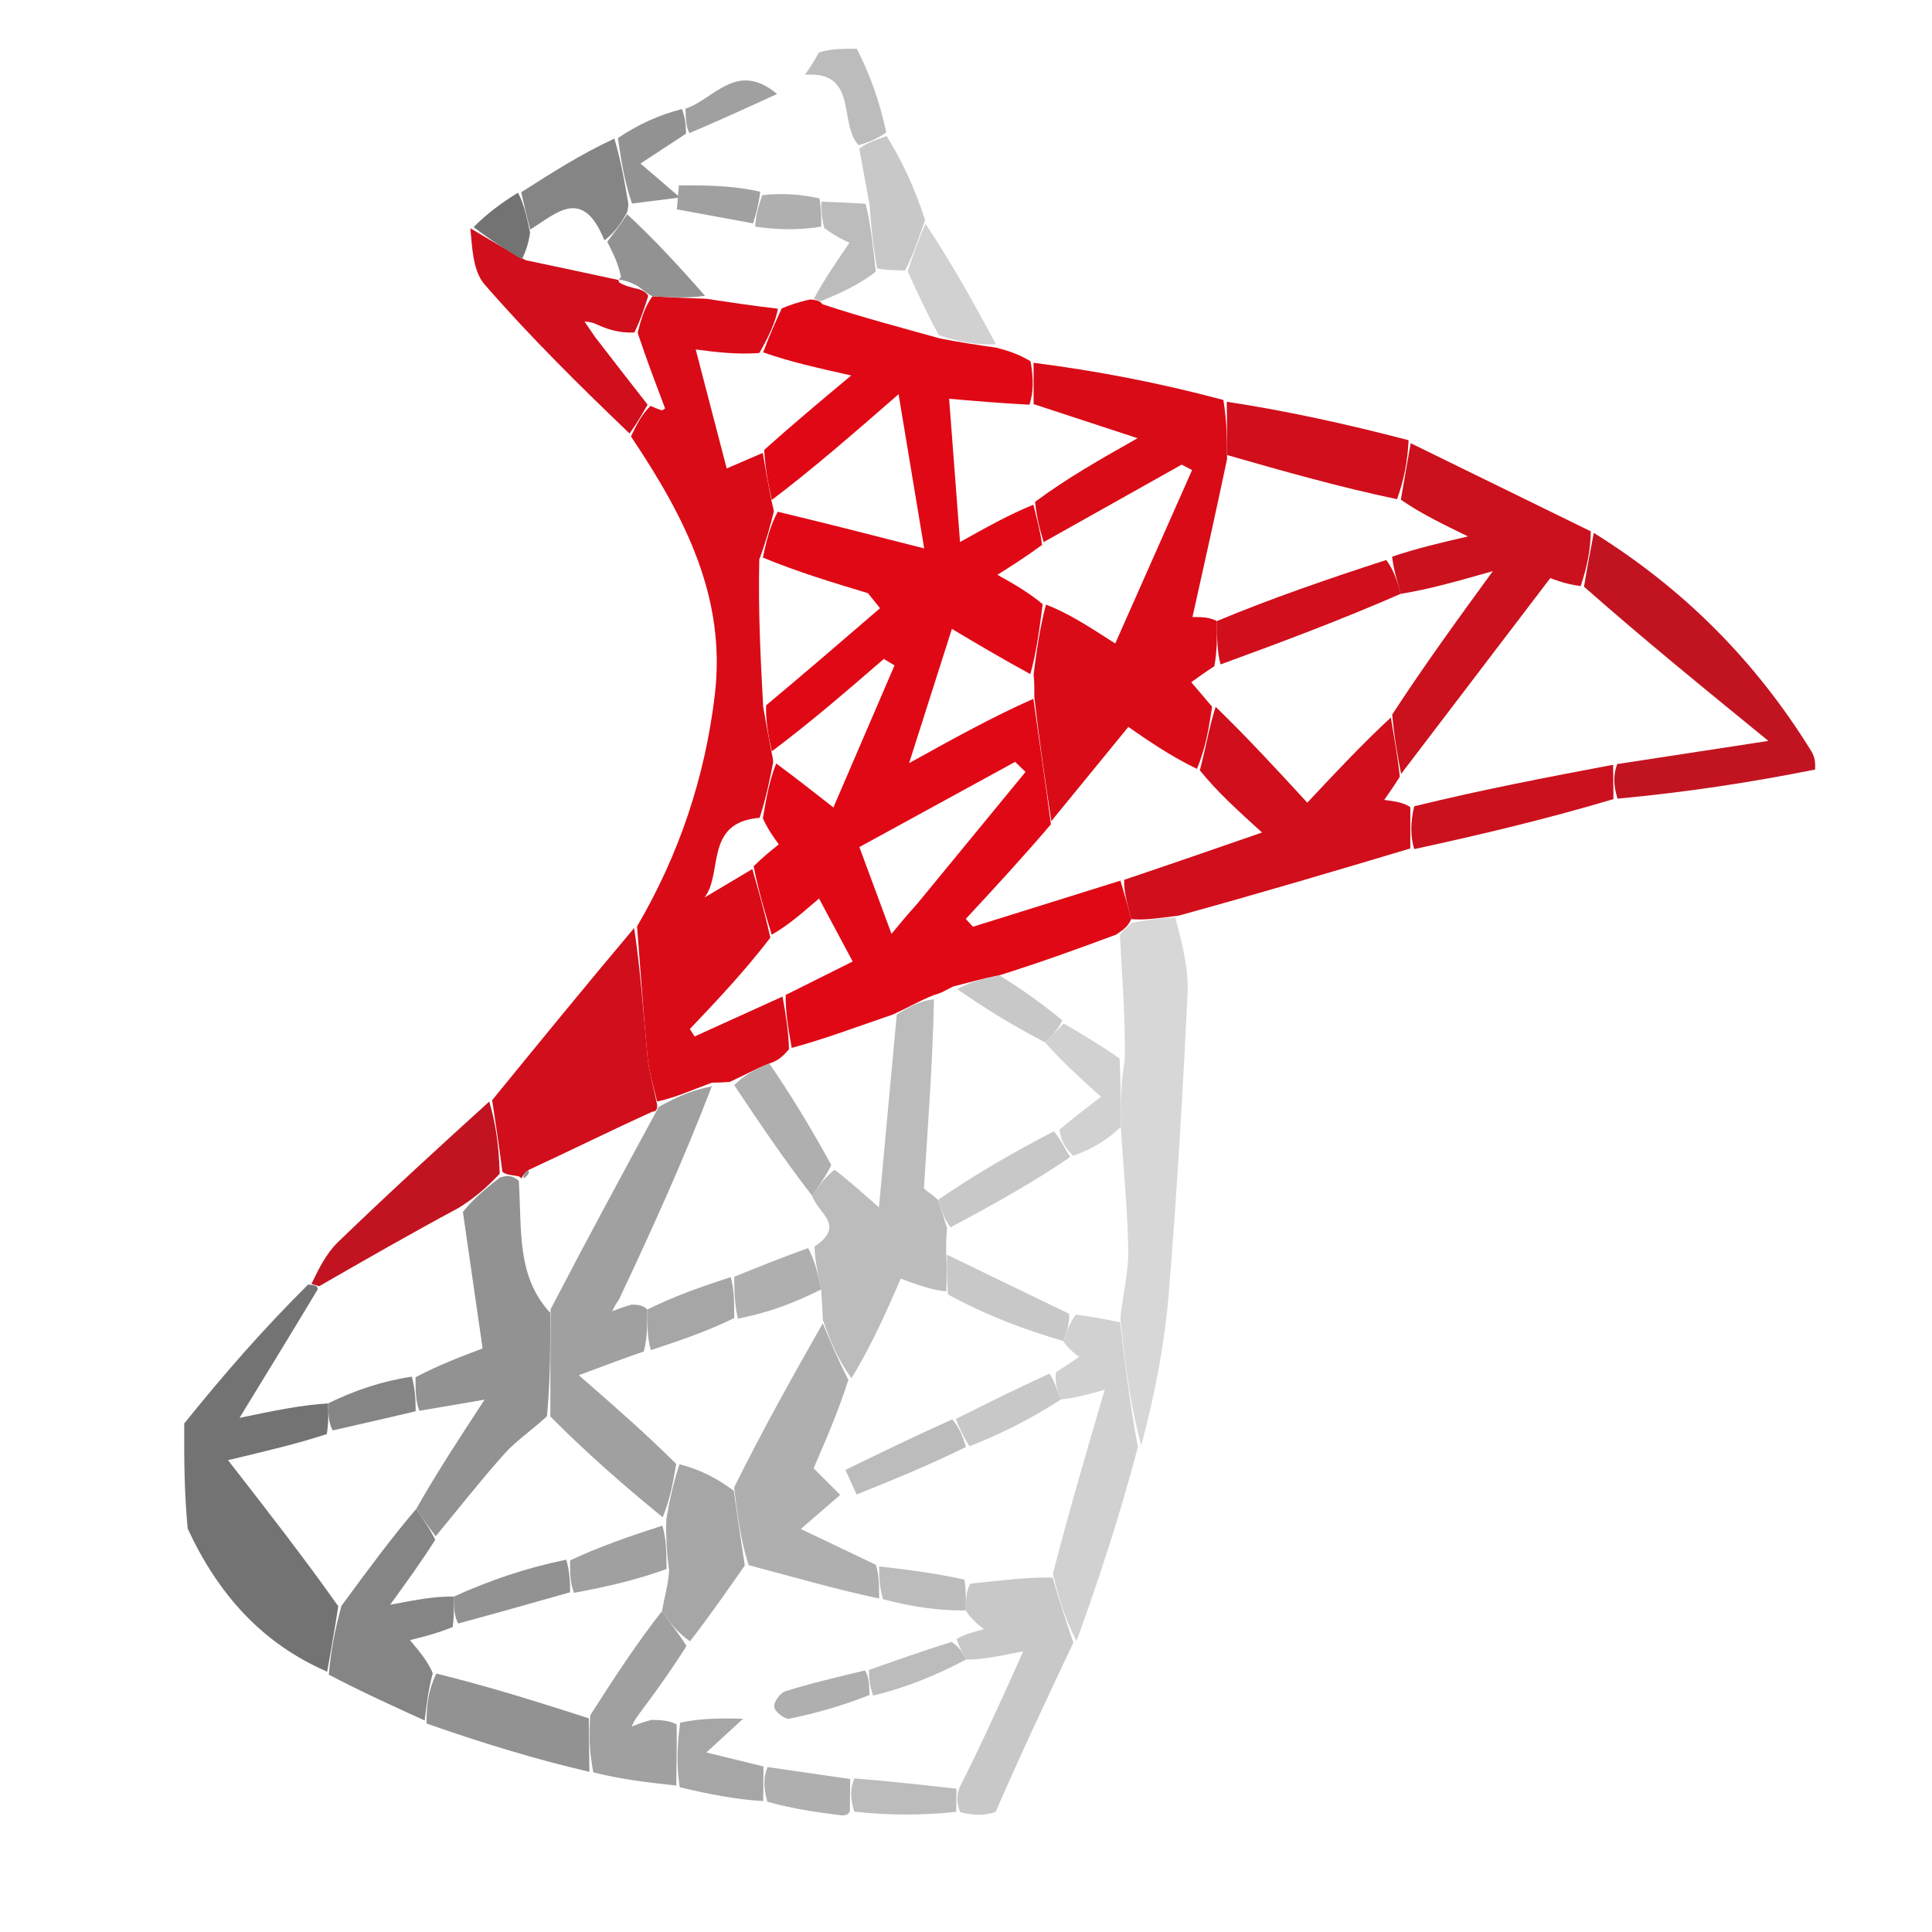 <svg width="630" height="630" viewBox='0 0 200 200'>
        <path fill='#747373' opacity='1' stroke='none'
          d='M33.87,173.054 C27.126,170.125 22.598,165.062 19.431,158.249 C19.088,154.681 19.052,151.253 19.071,147.361 C23.179,142.252 27.232,137.608 31.895,132.976 C32.683,133.042 32.861,133.095 32.9,133.457 C30.201,137.949 27.64,142.131 24.797,146.776 C28.378,146.031 31.162,145.451 33.961,145.279 C33.996,146.504 34.016,147.321 33.828,148.454 C30.828,149.435 28.039,150.099 23.604,151.155 C27.927,156.713 31.479,161.279 35.019,166.279 C34.628,168.826 34.249,170.94 33.87,173.054 z' />
        <path fill='#C21420' opacity='1' stroke='none'
          d='M164.99,55.166 C174.196,60.895 181.688,68.323 187.548,77.826 C187.88,78.448 187.928,78.891 187.904,79.663 C181.182,81.005 174.532,82.017 167.448,82.678 C167.007,81.273 167,80.221 167.411,79.097 C172.375,78.33 176.921,77.636 183.062,76.698 C175.96,70.905 169.963,66.013 163.976,60.735 C164.321,58.62 164.655,56.893 164.99,55.166 z' />
        <path fill='#C9C8C8' opacity='1' stroke='none'
          d='M111.115,170.045 C108.414,175.763 105.714,181.482 103.068,187.564 C102.015,187.945 100.909,187.962 99.398,187.599 C99.001,186.536 99.006,185.852 99.346,185.011 C101.652,180.46 103.626,176.066 105.926,170.943 C103.081,171.513 101.558,171.819 100.001,171.799 C99.608,170.968 99.248,170.462 99.033,169.652 C100.02,169.13 100.862,168.912 101.851,168.656 C101.083,168.033 100.518,167.575 99.966,166.711 C99.997,165.495 100.014,164.684 100.458,163.935 C103.574,163.627 106.263,163.257 108.967,163.304 C109.692,165.828 110.403,167.937 111.115,170.045 z' />
        <path fill='#BDBCBC' opacity='1' stroke='none'
          d='M88.699,5.05 C90.089,7.785 91.054,10.49 91.746,13.708 C90.613,14.492 89.755,14.763 88.897,15.033 C86.756,12.819 88.921,7.32 83.331,7.738 C83.779,7.087 84.227,6.436 84.775,5.43 C86.007,5.057 87.141,5.039 88.699,5.05 z' />
        <path fill='#BDBCBC' opacity='1' stroke='none'
          d='M99.012,185.168 C99.006,185.852 99.001,186.536 98.985,187.559 C95.61,187.923 92.245,187.948 88.434,187.544 C87.997,186.132 88.005,185.148 88.447,184.098 C92.258,184.41 95.635,184.789 99.012,185.168 z' />
        <path fill='#B0AFAF' opacity='1' stroke='none'
          d='M88.013,184.164 C88.005,185.148 87.997,186.132 87.979,187.482 C87.786,187.883 87.604,187.917 87.145,187.929 C84.53,187.596 82.192,187.286 79.428,186.512 C79.013,184.987 79.025,183.926 79.461,182.925 C82.595,183.378 85.304,183.771 88.013,184.164 z' />
        <path fill='#D10E1B' opacity='1' stroke='none'
          d='M145.994,87.833 C138.242,90.146 130.49,92.459 122.008,94.787 C119.909,95.042 118.541,95.282 117.114,95.145 C116.7,93.566 116.345,92.366 116.368,91.08 C121.124,89.479 125.502,87.963 130.644,86.182 C128.08,83.853 125.981,81.947 124.206,79.742 C124.846,77.348 125.161,75.254 125.845,73.172 C129.164,76.391 132.115,79.597 135.331,83.091 C138.203,80.026 141.085,76.952 143.982,74.277 C144.345,76.49 144.693,78.304 144.907,80.405 C144.321,81.34 143.867,81.988 143.294,82.805 C144.469,82.962 145.232,83.065 145.997,83.556 C145.997,85.241 145.996,86.537 145.994,87.833 z' />
        <path fill='#D7D7D7' opacity='1' stroke='none'
          d='M117.172,95.522 C118.541,95.282 119.909,95.042 121.669,94.955 C122.373,97.679 123.057,100.268 122.935,102.819 C122.444,113.136 121.839,123.453 121.002,133.747 C120.569,139.073 119.561,144.351 118.144,149.62 C116.968,145.355 116.462,141.121 115.977,136.447 C116.285,133.783 116.837,131.553 116.799,129.333 C116.728,125.258 116.309,121.188 116.025,116.665 C116.021,114.102 116.028,111.992 116.437,109.738 C116.503,105.391 116.167,101.187 115.928,96.746 C116.407,96.18 116.79,95.851 117.172,95.522 z' />
        <path fill='#D1D1D1' opacity='1' stroke='none'
          d='M115.955,136.887 C116.462,141.121 116.968,145.355 117.791,149.82 C115.995,156.603 113.883,163.154 111.443,169.875 C110.403,167.937 109.692,165.828 108.992,162.909 C110.733,156.208 112.463,150.317 114.358,143.864 C112.451,144.397 111.277,144.725 109.833,144.867 C109.378,143.843 109.194,143.005 109.313,142.036 C110.316,141.422 111.015,140.939 111.707,140.462 C111.099,139.995 110.523,139.553 110.068,138.817 C110.462,137.737 110.734,136.95 111.377,136.095 C113.149,136.314 114.552,136.6 115.955,136.887 z' />
        <path fill='#CB111D' opacity='1' stroke='none'
          d='M146.401,87.899 C145.996,86.537 145.997,85.241 146.393,83.469 C153.523,81.718 160.258,80.443 166.993,79.168 C167,80.221 167.007,81.273 167.024,82.721 C160.292,84.732 153.55,86.348 146.401,87.899 z' />
        <path fill='#E00815' opacity='1' stroke='none'
          d='M117.114,95.145 C116.79,95.851 116.407,96.18 115.542,96.75 C111.315,98.328 107.572,99.665 103.457,100.963 C101.705,101.31 100.323,101.695 98.668,102.122 C97.95,102.478 97.504,102.79 96.708,102.994 C95.184,103.593 94.01,104.302 92.462,105.01 C88.727,106.285 85.364,107.561 81.953,108.479 C81.605,106.468 81.306,104.815 81.332,102.998 C83.764,101.782 85.871,100.731 88.27,99.533 C87.041,97.235 85.954,95.201 84.785,93.015 C82.967,94.586 81.501,95.854 79.886,96.76 C79.118,94.254 78.499,92.11 78.016,89.677 C78.969,88.734 79.785,88.08 80.621,87.411 C80.067,86.647 79.514,85.882 78.972,84.712 C79.336,82.499 79.689,80.692 80.351,79.035 C82.392,80.542 84.122,81.899 86.274,83.588 C88.319,78.834 90.46,73.857 92.601,68.88 C92.231,68.658 91.862,68.437 91.492,68.215 C87.675,71.515 83.858,74.814 79.901,77.776 C79.508,76.014 79.255,74.591 79.309,73.015 C83.443,69.562 87.271,66.262 91.1,62.962 C90.684,62.443 90.268,61.924 89.852,61.406 C86.223,60.312 82.595,59.218 78.976,57.72 C79.361,55.863 79.736,54.409 80.512,52.975 C85.516,54.173 90.121,55.351 95.672,56.771 C94.734,51.124 93.93,46.282 93.02,40.808 C88.205,45.003 84.123,48.558 79.892,51.758 C79.482,49.895 79.221,48.389 79.105,46.579 C82.039,43.946 84.828,41.616 88.118,38.868 C84.618,38.086 81.811,37.46 79.004,36.475 C79.645,34.718 80.286,33.32 80.927,31.922 C81.724,31.606 82.52,31.29 83.903,30.997 C84.653,31.075 84.817,31.128 85.159,31.502 C89.215,32.841 93.092,33.861 97.292,35.034 C99.468,35.458 101.321,35.729 103.174,35.999 C104.24,36.287 105.307,36.574 106.686,37.402 C106.998,39.24 106.998,40.537 106.572,41.897 C103.591,41.741 101.036,41.52 98.253,41.28 C98.628,46.212 98.992,50.987 99.382,56.112 C102.185,54.547 104.577,53.212 106.98,52.248 C107.34,53.785 107.689,54.951 107.872,56.407 C106.239,57.62 104.772,58.543 103.251,59.501 C104.912,60.435 106.452,61.301 107.94,62.546 C107.59,65.227 107.294,67.53 106.658,69.782 C103.725,68.187 101.131,66.644 98.54,65.102 C97.007,69.911 95.628,74.232 94.108,79 C98.741,76.434 102.853,74.157 106.976,72.342 C107.602,76.87 108.217,80.936 108.791,85.331 C105.825,88.815 102.901,91.971 99.976,95.127 C100.224,95.397 100.471,95.667 100.719,95.937 C105.809,94.346 110.899,92.756 115.989,91.165 C116.345,92.366 116.7,93.566 117.114,95.145 M95.003,93.496 C98.723,88.968 102.442,84.44 106.162,79.912 C105.804,79.564 105.447,79.216 105.089,78.867 C99.736,81.795 94.382,84.723 88.962,87.687 C90.112,90.792 91.168,93.645 92.289,96.673 C93.266,95.492 93.886,94.742 95.003,93.496 z' />
        <path fill='#D90B17' opacity='1' stroke='none'
          d='M81.007,103.163 C81.306,104.815 81.605,106.468 81.678,108.609 C80.965,109.455 80.48,109.813 79.64,110.095 C78.137,110.68 76.989,111.339 75.543,112 C74.85,112.039 74.455,112.076 73.705,112.075 C71.628,112.833 69.907,113.629 68.025,114.029 C67.575,112.204 67.158,110.787 67.023,109.343 C66.607,104.867 66.297,100.381 65.947,95.9 C70.291,88.491 72.966,80.514 73.991,71.994 C75.212,61.844 70.901,53.523 65.322,45.188 C65.975,43.765 66.508,42.827 67.341,42.023 C67.928,42.264 68.207,42.399 68.501,42.465 C68.601,42.487 68.854,42.292 68.845,42.269 C67.912,39.785 66.96,37.309 66.013,34.464 C66.381,32.939 66.745,31.783 67.535,30.68 C69.679,30.799 71.396,30.864 73.114,30.93 C75.453,31.284 77.792,31.638 80.529,31.957 C80.286,33.32 79.645,34.718 78.605,36.543 C76.225,36.716 74.244,36.462 72.02,36.178 C73.175,40.611 74.204,44.564 75.228,48.493 C76.636,47.885 77.798,47.384 78.96,46.882 C79.221,48.389 79.482,49.895 79.894,51.969 C80.045,52.537 80.111,52.955 80.111,52.955 C79.736,54.409 79.361,55.863 78.602,57.915 C78.48,63.398 78.742,68.283 79.003,73.167 C79.255,74.591 79.508,76.014 79.89,77.969 C80.02,78.5 80.041,78.886 80.041,78.886 C79.689,80.692 79.336,82.499 78.638,84.658 C72.875,85.13 74.884,90.361 72.936,92.908 C74.584,91.927 76.232,90.946 77.88,89.965 C78.499,92.11 79.118,94.254 79.747,97.069 C76.975,100.669 74.193,103.597 71.411,106.526 C71.576,106.782 71.74,107.038 71.905,107.294 C74.939,105.917 77.973,104.54 81.007,103.163 z' />
        <path fill='#D10E1B' opacity='1' stroke='none'
          d='M65.647,96.071 C66.297,100.381 66.607,104.867 67.023,109.343 C67.158,110.787 67.575,112.204 67.995,114.211 C68.128,114.788 67.918,115.093 67.556,115.072 C63.135,117.076 59.076,119.099 54.708,121.118 C54.259,121.422 54.119,121.731 53.972,122.016 C53.967,121.992 54.009,121.968 53.712,121.773 C52.946,121.621 52.476,121.664 52.007,121.306 C51.654,118.566 51.301,116.227 50.949,113.888 C55.749,108.006 60.548,102.124 65.647,96.071 z' />
        <path fill='#D10E1B' opacity='1' stroke='none'
          d='M67.108,30.626 C66.745,31.783 66.381,32.939 65.671,34.422 C64.239,34.471 63.154,34.194 61.939,33.658 C61.375,33.36 60.94,33.321 60.505,33.282 C60.807,33.721 61.108,34.16 61.593,34.874 C63.531,37.395 65.285,39.642 67.04,41.889 C66.508,42.827 65.975,43.765 65.169,44.874 C59.951,39.876 54.855,34.84 50.166,29.449 C48.904,27.998 48.883,25.469 48.692,23.634 C50.738,24.841 52.384,25.848 54.414,26.934 C57.89,27.668 60.982,28.325 64.04,28.988 C64.005,28.995 64,28.925 64.089,29.232 C64.778,29.645 65.377,29.752 66.19,29.953 C66.712,30.15 66.947,30.343 67.108,30.626 z' />
        <path fill='#C21420' opacity='1' stroke='none'
          d='M50.646,114.032 C51.301,116.227 51.654,118.566 51.728,121.505 C50.251,123.075 49.052,124.046 47.494,125.032 C42.437,127.748 37.738,130.448 33.038,133.148 C32.861,133.095 32.683,133.042 32.242,132.906 C32.97,131.397 33.764,129.765 34.989,128.581 C40.036,123.706 45.213,118.966 50.646,114.032 z' />
        <path fill='#868585' opacity='1' stroke='none'
          d='M53.956,19.905 C57.046,17.929 60.136,15.953 63.602,14.345 C64.334,16.851 64.691,18.988 65.049,21.126 C65.049,21.126 65.036,21.502 64.915,21.994 C64.15,23.334 63.505,24.182 62.568,24.879 C60.312,19.288 57.638,22.061 54.891,23.761 C54.488,22.25 54.222,21.078 53.956,19.905 z' />
        <path fill='#C9C8C8' opacity='1' stroke='none'
          d='M88.953,15.39 C89.755,14.763 90.613,14.492 91.786,14.087 C93.401,16.707 94.701,19.46 95.765,22.797 C95.007,24.952 94.484,26.523 93.685,28.001 C92.638,27.951 91.869,27.995 90.802,27.785 C90.341,25.414 90.177,23.295 90.013,21.177 C89.678,19.367 89.343,17.558 88.953,15.39 z' />
        <path fill='#929292' opacity='1' stroke='none'
          d='M62.861,25.03 C63.505,24.182 64.15,23.334 64.922,22.182 C67.647,24.69 70.244,27.502 72.978,30.622 C71.396,30.864 69.679,30.799 67.535,30.68 C66.947,30.343 66.712,30.15 66.048,29.633 C65.128,29.122 64.564,29.024 64,28.925 C64,28.925 64.005,28.995 64.292,28.686 C64.007,27.261 63.434,26.146 62.861,25.03 z' />
        <path fill='#BDBCBC' opacity='1' stroke='none'
          d=' M89.603,21.098 C90.177,23.295 90.341,25.414 90.662,28.117 C88.873,29.529 86.926,30.356 84.98,31.182 C84.817,31.128 84.653,31.075 84.246,30.936 C85.341,28.905 86.679,26.959 87.936,25.132 C87.609,24.988 86.633,24.558 85.332,23.612 C85.014,22.356 85.021,21.618 85.028,20.88 C86.417,20.926 87.805,20.973 89.603,21.098 z' />
        <path fill='#929292' opacity='1' stroke='none'
          d=' M65.427,21.071 C64.691,18.988 64.334,16.851 63.964,14.292 C66.039,12.901 68.127,11.931 70.596,11.288 C70.99,12.354 71.004,13.095 71.017,13.836 C69.44,14.871 67.863,15.906 66.302,16.93 C67.518,17.974 68.484,18.804 70.395,20.444 C67.857,20.761 66.831,20.889 65.427,21.071 z' />
        <path fill='#A1A0A0' opacity='1' stroke='none'
          d=' M77.953,23.12 C75.326,22.639 72.698,22.158 70.07,21.676 C70.14,20.846 70.21,20.016 70.28,19.186 C73.06,19.186 75.839,19.186 78.699,19.853 C78.504,21.386 78.229,22.253 77.953,23.12 z' />
        <path fill='#747373' opacity='1' stroke='none'
          d=' M53.617,19.947 C54.222,21.078 54.488,22.25 54.879,24.064 C54.679,25.422 54.354,26.139 54.03,26.855 C52.384,25.848 50.738,24.841 49.036,23.504 C50.412,22.112 51.845,21.05 53.617,19.947 z' />
        <path fill='#A1A0A0' opacity='1' stroke='none'
          d=' M71.371,13.778 C71.004,13.095 70.99,12.354 70.964,11.243 C73.877,10.316 76.254,6.208 80.442,9.731 C77.226,11.203 74.475,12.462 71.371,13.778 z' />
        <path fill='#B0AFAF' opacity='1' stroke='none'
          d=' M78.177,23.461 C78.229,22.253 78.504,21.386 78.913,20.201 C80.908,19.985 82.771,20.087 84.831,20.535 C85.021,21.618 85.014,22.356 85.011,23.463 C82.81,23.823 80.606,23.813 78.177,23.461 z' />
        <path fill='#D90B17' opacity='1' stroke='none'
          d=' M106.997,69.833 C107.294,67.53 107.59,65.227 108.277,62.587 C110.57,63.474 112.472,64.699 115.448,66.615 C118.223,60.354 120.815,54.507 123.406,48.659 C123.047,48.472 122.687,48.285 122.328,48.098 C117.565,50.771 112.801,53.445 108.038,56.118 C107.689,54.951 107.34,53.785 107.152,51.95 C110.499,49.476 113.685,47.672 117.76,45.363 C113.505,43.967 110.251,42.9 106.998,41.833 C106.998,40.537 106.998,39.24 106.996,37.555 C113.427,38.378 119.86,39.589 126.645,41.407 C127.013,43.712 127.029,45.412 127.024,47.525 C125.829,53.196 124.656,58.452 123.446,63.875 C124.368,63.875 125.168,63.875 125.978,64.29 C125.989,66.081 125.991,67.458 125.708,68.969 C124.742,69.594 124.06,70.086 123.319,70.62 C124.084,71.52 124.78,72.339 125.476,73.159 C125.161,75.254 124.846,77.348 123.903,79.595 C121.061,78.207 118.846,76.667 116.807,75.249 C113.977,78.71 111.405,81.856 108.833,85.003 C108.217,80.936 107.602,76.87 107.066,72.089 C107.096,70.86 107.047,70.346 106.997,69.833 z' />
        <path fill='#CB111D' opacity='1' stroke='none'
          d=' M145.04,80.118 C144.693,78.304 144.345,76.49 144.122,73.968 C147.482,68.816 150.718,64.372 154.538,59.125 C150.776,60.193 147.886,61.014 144.997,61.474 C144.631,60.057 144.265,59.001 144.111,57.627 C146.656,56.766 148.989,56.223 151.965,55.53 C149.194,54.181 147.081,53.152 145.016,51.73 C145.387,49.518 145.712,47.699 146.036,45.88 C152.145,48.866 158.254,51.852 164.677,55.002 C164.655,56.893 164.321,58.62 163.629,60.672 C161.977,60.459 160.682,59.922 160.488,59.842 C155.154,66.843 150.097,73.48 145.04,80.118 z' />
        <path fill='#D10E1B' opacity='1' stroke='none'
          d=' M145.817,45.569 C145.712,47.699 145.387,49.518 144.624,51.677 C138.472,50.381 132.758,48.746 127.045,47.111 C127.029,45.412 127.013,43.712 126.995,41.59 C133.195,42.531 139.397,43.894 145.817,45.569 z' />
        <path fill='#D1D1D1' opacity='1' stroke='none'
          d=' M93.962,28.094 C94.484,26.523 95.007,24.952 95.811,23.169 C98.401,27.063 100.71,31.168 103.097,35.636 C101.321,35.729 99.468,35.458 97.187,34.707 C95.827,32.182 94.894,30.138 93.962,28.094 z' />
        <path fill='#868585' opacity='1' stroke='none'
          d=' M34.041,173.364 C34.249,170.94 34.628,168.826 35.355,166.226 C38.121,162.463 40.538,159.187 43.084,156.208 C43.841,157.35 44.47,158.194 45.054,159.393 C43.656,161.613 42.304,163.478 40.388,166.121 C43.254,165.579 45.104,165.228 46.968,165.283 C46.999,166.5 47.018,167.311 46.861,168.429 C45.216,169.099 43.747,169.461 42.44,169.783 C43.484,171.031 44.289,171.994 44.799,173.206 C44.323,175.005 44.143,176.555 43.963,178.104 C40.712,176.627 37.462,175.15 34.041,173.364 z' />
        <path fill='#A1A0A0' opacity='1' stroke='none'
          d=' M70.009,184.837 C67.288,184.546 64.567,184.255 61.425,183.478 C60.986,181.286 60.968,179.581 61.1,177.563 C63.641,173.596 66.033,169.941 68.538,166.773 C69.473,168.189 70.294,169.119 71.064,170.399 C69.441,172.95 67.868,175.152 66.078,177.537 C65.702,178.057 65.542,178.392 65.382,178.728 C65.945,178.512 66.507,178.295 67.437,178.043 C68.54,178.059 69.274,178.111 70.05,178.51 C70.065,180.851 70.037,182.844 70.009,184.837 z' />
        <path fill='#929292' opacity='1' stroke='none'
          d=' M60.95,177.875 C60.968,179.581 60.986,181.286 61.012,183.417 C55.461,182.137 49.904,180.433 44.154,178.416 C44.143,176.555 44.323,175.005 45.168,173.247 C50.872,174.651 55.911,176.263 60.95,177.875 z' />
        <path fill='#A7A6A6' opacity='1' stroke='none'
          d=' M70.364,185.018 C70.037,182.844 70.065,180.851 70.413,178.323 C72.798,177.834 74.862,177.878 76.926,177.922 C75.666,179.078 74.407,180.235 73.122,181.415 C75.134,181.908 77.085,182.386 79.037,182.865 C79.025,183.926 79.013,184.987 79.006,186.446 C76.247,186.295 73.483,185.747 70.364,185.018 z' />
        <path fill='#868585' opacity='1' stroke='none'
          d=' M43.027,146.094 C40.302,146.733 37.577,147.372 34.445,148.075 C34.016,147.321 33.996,146.504 33.961,145.279 C36.715,143.931 39.484,142.992 42.633,142.508 C43.017,144.007 43.022,145.05 43.027,146.094 z' />
        <path fill='#BDBCBC' opacity='1' stroke='none'
          d=' M99.966,166.711 C97.243,166.743 94.534,166.37 91.412,165.553 C91.004,164.124 91.007,163.139 91.011,162.154 C93.886,162.495 96.761,162.835 99.834,163.525 C100.014,164.684 99.997,165.495 99.966,166.711 z' />
        <path fill='#BDBCBC' opacity='1' stroke='none'
          d=' M89.947,172.876 C92.67,171.912 95.392,170.949 98.501,169.971 C99.248,170.462 99.608,170.968 100.001,171.799 C96.945,173.403 93.856,174.683 90.383,175.532 C89.982,174.359 89.965,173.617 89.947,172.876 z' />
        <path fill='#D1D1D1' opacity='1' stroke='none'
          d=' M110.105,105.95 C111.991,107.054 113.877,108.157 115.898,109.571 C116.028,111.992 116.021,114.102 116.025,116.665 C114.599,118.009 113.163,118.902 111.096,119.649 C110.137,118.724 109.81,117.944 109.689,116.921 C111.244,115.638 112.592,114.599 113.97,113.537 C111.861,111.631 109.876,109.837 108.158,107.885 C108.985,107.134 109.545,106.542 110.105,105.95 z' />
        <path fill='#C9C8C8' opacity='1' stroke='none'
          d=' M98.031,129.889 C102.133,131.874 106.234,133.859 110.671,136.003 C110.734,136.95 110.462,137.737 110.068,138.817 C106.06,137.655 102.172,136.201 98.134,134.005 C98,132.139 98.015,131.014 98.031,129.889 z' />
        <path fill='#C9C8C8' opacity='1' stroke='none'
          d=' M98.95,146.893 C102.059,145.335 105.169,143.776 108.644,142.192 C109.194,143.005 109.378,143.843 109.833,144.867 C106.991,146.7 103.878,148.347 100.366,149.716 C99.628,148.589 99.289,147.741 98.95,146.893 z' />
        <path fill='#BDBCBC' opacity='1' stroke='none'
          d=' M97.948,129.617 C98.015,131.014 98,132.139 97.97,133.685 C96.447,133.548 94.937,132.989 93.246,132.363 C91.79,135.704 90.263,139.209 88.14,142.672 C86.753,140.749 85.961,138.869 85.189,136.663 C85.143,135.5 85.078,134.662 85.006,133.48 C84.672,131.816 84.345,130.497 84.327,129.038 C87.595,126.844 84.682,125.624 84.082,123.795 C84.839,122.649 85.467,121.801 86.402,121.087 C87.707,122.098 88.703,122.974 90.988,124.983 C91.694,117.348 92.265,111.179 92.835,105.01 C94.01,104.302 95.184,103.593 96.685,103.452 C96.537,110.316 96.043,116.612 95.65,122.915 C95.631,123.215 96.501,123.57 97.091,124.215 C97.494,125.389 97.764,126.248 98.035,127.107 C97.978,127.853 97.922,128.599 97.948,129.617 z' />
        <path fill='#C9C8C8' opacity='1' stroke='none'
          d=' M108.158,107.885 C105.005,106.265 102.119,104.487 99.087,102.394 C100.323,101.695 101.705,101.31 103.457,100.963 C105.832,102.437 107.836,103.873 109.973,105.629 C109.545,106.542 108.985,107.134 108.158,107.885 z' />
        <path fill='#A1A0A0' opacity='1' stroke='none'
          d=' M67.918,115.093 C67.918,115.093 68.128,114.788 68.157,114.606 C69.907,113.629 71.628,112.833 73.686,112.456 C70.779,120.034 67.534,127.193 64.072,134.536 C63.696,135.057 63.538,135.395 63.38,135.732 C63.944,135.516 64.509,135.299 65.397,135.05 C66.151,135.07 66.58,135.123 67.007,135.563 C67.006,137.241 67.006,138.531 66.644,139.903 C64.663,140.588 63.046,141.192 59.92,142.36 C63.773,145.725 66.889,148.446 70.003,151.549 C69.652,153.659 69.303,155.386 68.6,157.061 C64.483,153.708 60.721,150.406 56.974,146.637 C56.978,142.746 56.968,139.322 56.995,135.54 C60.661,128.485 64.29,121.789 67.918,115.093 z' />
        <path fill='#B0AFAF' opacity='1' stroke='none'
          d=' M84.082,123.795 C81.357,120.284 78.761,116.475 76.003,112.332 C76.989,111.339 78.137,110.68 79.64,110.095 C82,113.527 84.005,116.884 86.053,120.597 C85.467,121.801 84.839,122.649 84.082,123.795 z' />
        <path fill='#929292' opacity='1' stroke='none'
          d=' M56.958,135.898 C56.968,139.322 56.978,142.746 56.622,146.607 C54.902,148.181 53.393,149.179 52.228,150.483 C49.757,153.25 47.465,156.177 45.099,159.038 C44.47,158.194 43.841,157.35 43.084,156.208 C45.235,152.424 47.516,148.938 50.164,144.889 C47.571,145.338 45.688,145.664 43.416,146.042 C43.022,145.05 43.017,144.007 43.016,142.573 C45.553,141.237 48.086,140.292 49.96,139.593 C49.305,135.058 48.644,130.476 47.918,125.456 C49.052,124.046 50.251,123.075 51.729,121.906 C52.476,121.664 52.946,121.621 53.709,122.224 C54.027,127.43 53.464,132.124 56.958,135.898 z' />
        <path fill='#929292' opacity='1' stroke='none'
          d=' M54.708,121.118 C54.838,121.396 54.659,121.67 54.229,121.992 C54.119,121.731 54.259,121.422 54.708,121.118 z' />
        <path fill='#D10E1B' opacity='1' stroke='none'
          d=' M125.978,64.29 C131.68,61.916 137.391,59.957 143.501,57.971 C144.265,59.001 144.631,60.057 144.997,61.474 C138.9,64.132 132.805,66.429 126.351,68.78 C125.991,67.458 125.989,66.081 125.978,64.29 z' />
        <path fill='#929292' opacity='1' stroke='none'
          d=' M59.018,164.831 C55.29,165.889 51.562,166.946 47.435,168.063 C47.018,167.311 46.999,166.5 46.968,165.283 C50.715,163.59 54.475,162.302 58.621,161.457 C59.011,162.877 59.014,163.854 59.018,164.831 z' />
        <path fill='#A7A6A6' opacity='1' stroke='none'
          d=' M68.538,166.773 C68.794,165.223 69.165,164.16 69.269,162.552 C68.987,160.634 68.972,159.26 68.956,157.887 C68.956,157.887 68.993,157.5 68.974,157.306 C69.303,155.386 69.652,153.659 70.341,151.582 C72.44,152.117 74.196,153.003 75.967,154.328 C76.355,157.196 76.729,159.624 77.102,162.052 C75.312,164.625 73.522,167.198 71.423,169.909 C70.294,169.119 69.473,168.189 68.538,166.773 z' />
        <path fill='#B0AFAF' opacity='1' stroke='none'
          d=' M77.499,162.026 C76.729,159.624 76.355,157.196 75.998,153.972 C79.067,147.78 82.118,142.384 85.17,136.989 C85.961,138.869 86.753,140.749 87.822,142.841 C86.822,146 85.545,148.947 84.223,151.998 C85.034,152.808 86.006,153.78 86.978,154.752 C85.75,155.813 84.522,156.874 82.897,158.279 C85.358,159.451 87.85,160.639 90.677,161.99 C91.007,163.139 91.004,164.124 91.007,165.478 C86.641,164.564 82.269,163.282 77.499,162.026 z' />
        <path fill='#BDBCBC' opacity='1' stroke='none'
          d=' M98.569,146.935 C99.289,147.741 99.628,148.589 100,149.78 C96.248,151.652 92.462,153.181 88.677,154.71 C88.29,153.861 87.903,153.013 87.516,152.164 C91.073,150.435 94.631,148.706 98.569,146.935 z' />
        <path fill='#B0AFAF' opacity='1' stroke='none'
          d=' M89.545,172.921 C89.965,173.617 89.982,174.359 90.006,175.471 C87.251,176.559 84.506,177.348 81.716,177.921 C81.258,178.014 80.232,177.216 80.148,176.716 C80.066,176.229 80.748,175.254 81.282,175.085 C83.868,174.269 86.516,173.653 89.545,172.921 z' />
        <path fill='#C9C8C8' opacity='1' stroke='none'
          d=' M97.091,124.215 C100.876,121.621 104.795,119.343 109.098,117.115 C109.81,117.944 110.137,118.724 110.785,119.779 C106.993,122.366 102.879,124.677 98.4,127.048 C97.764,126.248 97.494,125.389 97.091,124.215 z' />
        <path fill='#B0AFAF' opacity='1' stroke='none'
          d=' M85.006,133.48 C82.263,134.867 79.513,135.91 76.384,136.503 C76.007,134.757 76.009,133.462 76.012,132.167 C78.44,131.185 80.868,130.204 83.657,129.2 C84.345,130.497 84.672,131.816 85.006,133.48 z' />
        <path fill='#A7A6A6' opacity='1' stroke='none'
          d=' M75.641,132.207 C76.009,133.462 76.007,134.757 76.007,136.441 C73.255,137.787 70.501,138.745 67.377,139.762 C67.006,138.531 67.006,137.241 67.007,135.563 C69.762,134.199 72.516,133.223 75.641,132.207 z' />
        <path fill='#A1A0A0' opacity='1' stroke='none'
          d=' M68.566,157.933 C68.972,159.26 68.987,160.634 69.006,162.42 C65.943,163.539 62.878,164.246 59.415,164.892 C59.014,163.854 59.011,162.877 59.013,161.533 C62.071,160.104 65.124,159.042 68.566,157.933 z' />
      </svg>